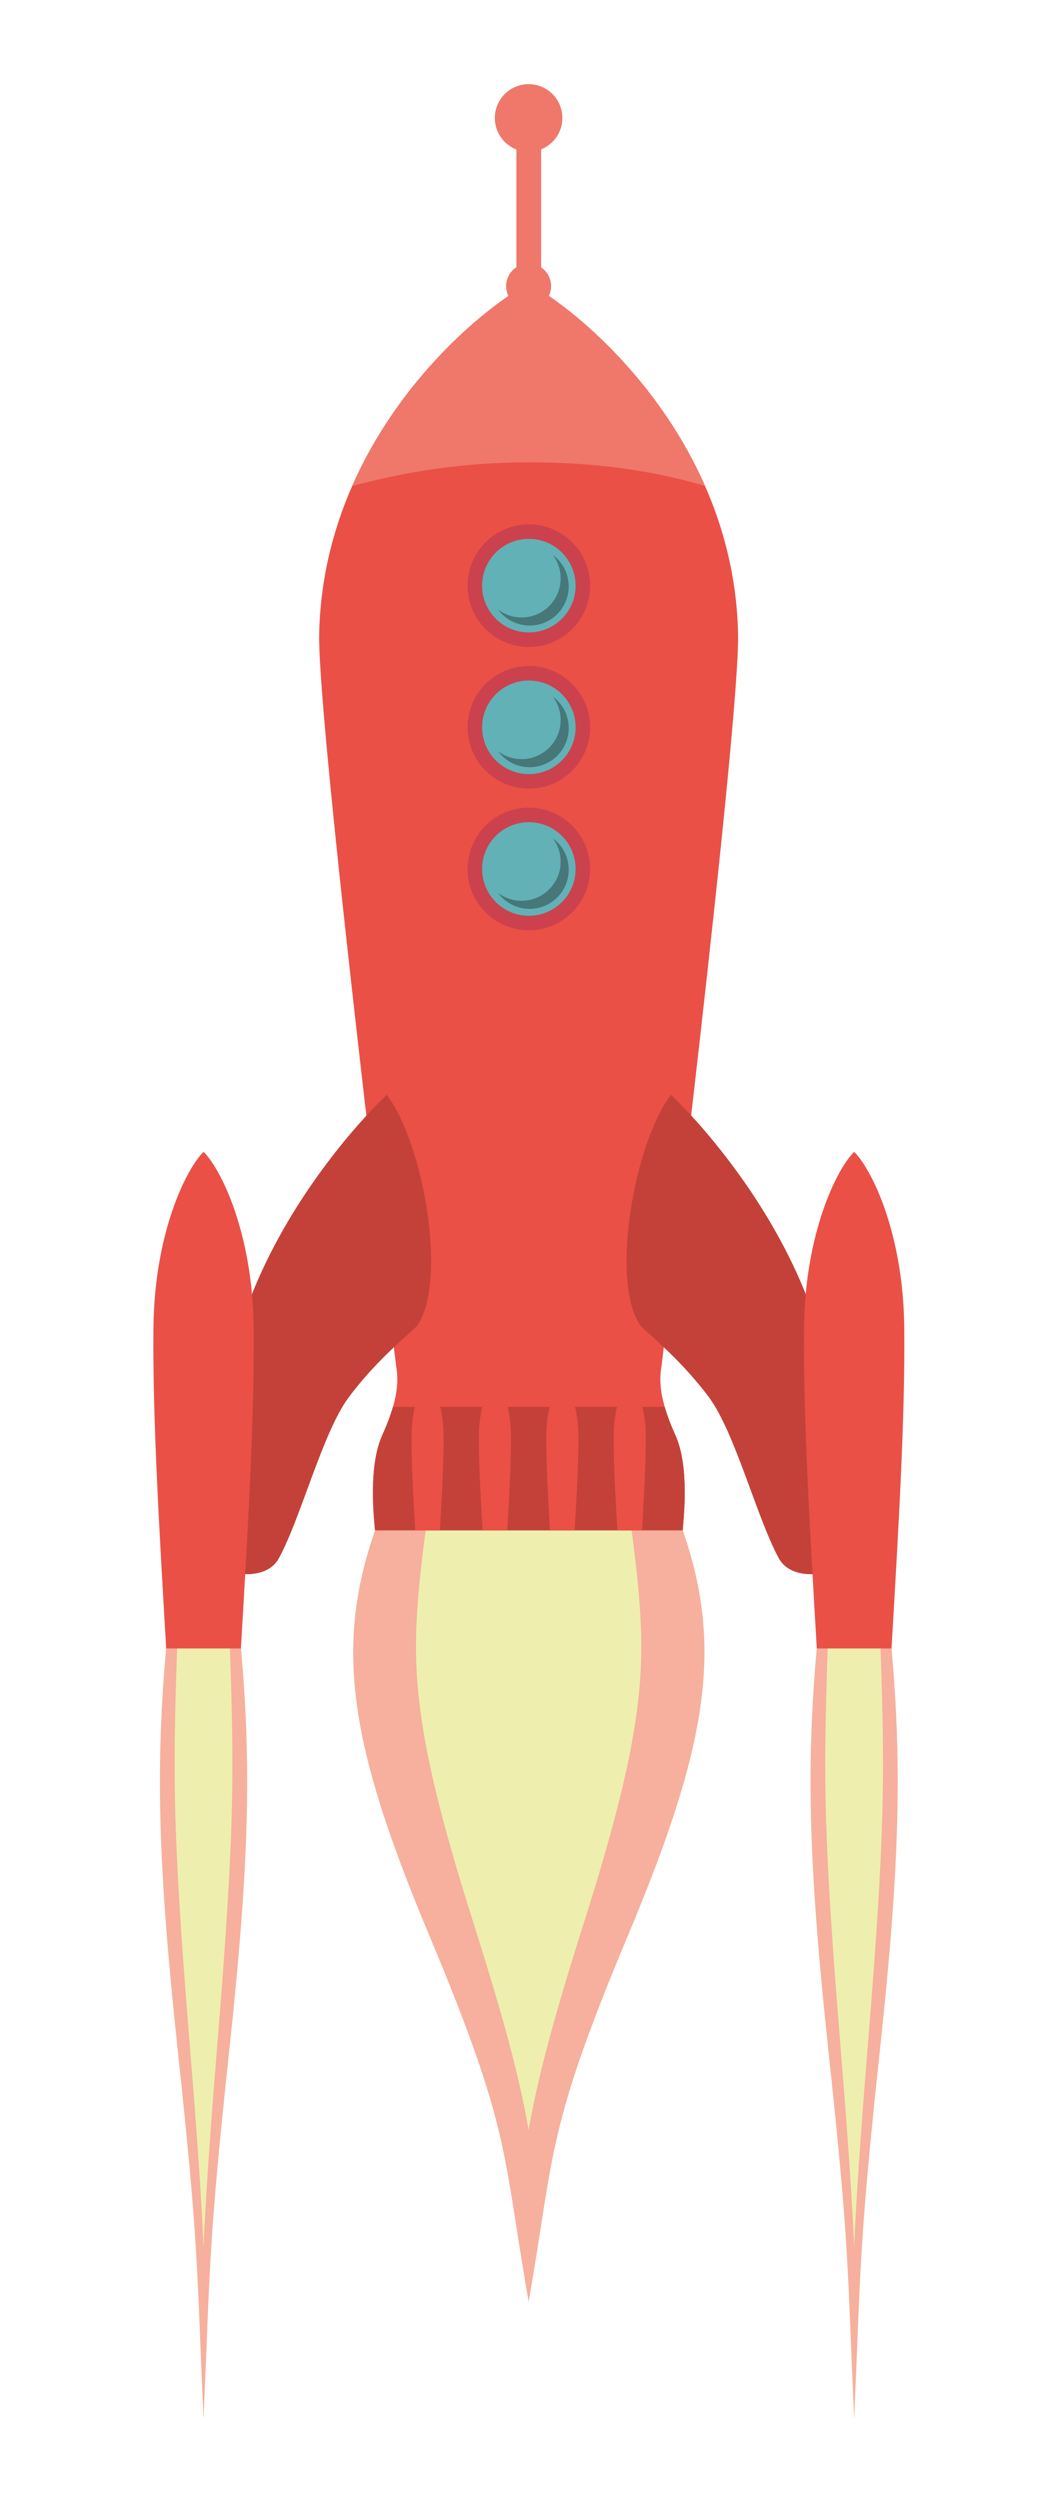 <?xml version="1.0" encoding="utf-8"?>
<!-- Generator: Adobe Illustrator 19.1.0, SVG Export Plug-In . SVG Version: 6.00 Build 0)  -->
<svg version="1.1" id="Layer_1" xmlns="http://www.w3.org/2000/svg" xmlns:xlink="http://www.w3.org/1999/xlink" x="0px" y="0px"
	 viewBox="0 0 513.16 1211.76" enable-background="new 0 0 513.16 1211.76" xml:space="preserve">
<path fill="#F6B09D" d="M331.15,741.69c19.91,57.13,11.82,104.74-26.27,195.64c-39.93,95.28-35.57,104.13-48.48,178.32h0
	c-12.9-74.19-8.55-83.04-48.48-178.32c-38.09-90.89-45.91-138.51-26-195.64H331.15z"/>
<path fill="#F6B09D" d="M116.86,798.63c5.11,57.13,4.07,104.74-5.71,195.64c-10.25,95.28-9.13,104.13-12.44,178.32h0
	c-3.31-74.19-2.19-83.04-12.44-178.32c-9.77-90.89-10.78-138.51-5.67-195.64H116.86z"/>
<path fill="#F6B09D" d="M432.39,798.63c5.11,57.13,4.11,104.74-5.67,195.64c-10.25,95.28-9.13,104.13-12.44,178.32l0,0
	c-3.31-74.19-2.19-83.04-12.44-178.32c-9.77-90.89-10.78-138.51-5.67-195.64H432.39z"/>
<path fill="#EEEEAF" d="M256.41,1032.37c-4.26-24.31-11.11-51.04-26.82-100.53c-15.28-48.13-23.13-80.17-26.26-107.15
	c-2.82-24.29-1.84-45.91,3.2-83.51h99.75c5.05,37.6,6.02,59.22,3.21,83.51c-3.13,26.97-10.98,59.02-26.26,107.15
	C267.52,981.33,260.67,1008.06,256.41,1032.37L256.41,1032.37z"/>
<path fill="#EEEEAF" d="M98.72,1089.16c-1.09-24.31-2.85-51.04-6.88-100.53c-3.92-48.13-5.93-80.17-6.74-107.15
	c-0.72-24.29-0.47-45.91,0.82-82.74h25.59c1.29,36.82,1.55,58.44,0.82,82.74c-0.8,26.97-2.82,59.02-6.74,107.15
	C101.57,1038.12,99.81,1064.85,98.72,1089.16L98.72,1089.16z"/>
<path fill="#EEEEAF" d="M414.28,1089.09c-1.09-24.31-2.85-51.04-6.88-100.53c-3.92-48.13-5.93-80.17-6.74-107.15
	c-0.72-24.29-0.47-45.91,0.82-82.74h25.59c1.3,36.82,1.55,58.44,0.82,82.74c-0.8,26.97-2.82,59.02-6.74,107.15
	C417.13,1038.05,415.37,1064.78,414.28,1089.09L414.28,1089.09z"/>
<path fill="#EA5046" d="M331.11,741.7c0.54-6.37,3.27-30.94-3.45-45.91c-6.72-14.98-8.39-24.65-6.83-33.5
	c0,0,38.03-311.05,37.16-355.06c-1.84-92.66-72.92-154.29-101.59-169.86c-28.82,15.74-99.75,77.21-101.59,169.86
	c-0.87,44,37.36,355.06,37.36,355.06c1.56,8.85-0.11,18.52-6.83,33.5c-6.72,14.97-3.99,39.54-3.45,45.91H331.11z"/>
<path fill="#C44139" d="M310.61,642.49c2.33,2.71,19.41,16.06,33.31,34.82c12.64,17.07,23.14,58.36,33.83,77.95
	c4.77,8.77,16.56,7.66,16.56,7.66s23.87-64.89-2.54-133.26c-18.6-48.15-52.14-85.5-66.32-99.06
	C307.65,553.91,295.78,620.87,310.61,642.49z"/>
<path fill="#EA5046" d="M432.41,798.96c3.35-57.16,6.66-112.8,6.18-155.67c-0.51-46.38-16.21-77.14-24.3-85.02
	c-8.05,7.8-23.79,38.65-24.3,85.02c-0.48,42.87,2.83,98.51,6.18,155.67H432.41z"/>
<path fill="#C44139" d="M202.4,642.49c-2.33,2.71-19.41,16.06-33.31,34.82c-12.64,17.07-23.14,58.36-33.83,77.95
	c-4.77,8.77-16.56,7.66-16.56,7.66s-23.87-64.89,2.54-133.26c18.6-48.15,52.14-85.5,66.33-99.06
	C205.37,553.91,217.24,620.87,202.4,642.49z"/>
<path fill="#EA5046" d="M80.61,798.96c-3.35-57.16-6.66-112.8-6.18-155.67c0.51-46.38,16.21-77.14,24.3-85.02
	c8.05,7.8,23.79,38.65,24.3,85.02c0.48,42.87-2.83,98.51-6.18,155.67H80.61z"/>
<g>
	<path fill="#EF786A" d="M256.47,215.64c-3.31,0-6-2.38-6-5.32V57.46c0-2.94,2.69-5.32,6-5.32s6,2.38,6,5.32v152.86
		C262.47,213.26,259.78,215.64,256.47,215.64L256.47,215.64z"/>
</g>
<circle fill="#EF786A" cx="256.39" cy="57.17" r="16.38"/>
<circle fill="#EF786A" cx="256.39" cy="138.66" r="10.91"/>
<path fill="#EF786A" d="M341.96,235.53c-23.09-52.51-65.1-87.05-85.56-98.16c-20.55,11.23-62.51,45.71-85.57,98.16
	c19.57-5.05,47.4-11.45,86.08-11.45C296.5,224.09,323.8,230.21,341.96,235.53z"/>
<circle fill="#CC414E" cx="256.51" cy="283.85" r="29.71"/>
<circle fill="#CC414E" cx="256.51" cy="352.51" r="29.71"/>
<circle fill="#CC414E" cx="256.51" cy="421.17" r="29.71"/>
<circle fill="#61B1B7" cx="256.51" cy="283.85" r="22.68"/>
<circle fill="#61B1B7" cx="256.51" cy="352.51" r="22.68"/>
<circle fill="#61B1B7" cx="256.51" cy="421.17" r="22.68"/>
<path fill="#477779" d="M252.97,299.27c-4.24,0-8.15-1.39-11.31-3.74c3.46,4.64,8.99,7.65,15.22,7.65
	c10.47,0,18.96-8.49,18.96-18.96c0-6.23-3.01-11.76-7.65-15.22c2.35,3.16,3.74,7.07,3.74,11.31
	C271.94,290.78,263.45,299.27,252.97,299.27z"/>
<path fill="#477779" d="M268.19,337.66c2.35,3.16,3.74,7.07,3.74,11.31c0,10.47-8.49,18.96-18.96,18.96
	c-4.24,0-8.15-1.39-11.31-3.74c3.46,4.64,8.99,7.65,15.22,7.65c10.47,0,18.96-8.49,18.96-18.96
	C275.84,346.64,272.83,341.11,268.19,337.66z"/>
<path fill="#477779" d="M268.19,406.32c2.35,3.16,3.74,7.07,3.74,11.31c0,10.47-8.49,18.96-18.96,18.96
	c-4.24,0-8.15-1.39-11.31-3.74c3.46,4.64,8.99,7.65,15.22,7.65c10.47,0,18.96-8.49,18.96-18.96
	C275.84,415.3,272.83,409.77,268.19,406.32z"/>
<path fill="#C44139" d="M185.34,695.79c-6.72,14.97-3.99,39.54-3.45,45.91h149.22c0.54-6.37,3.27-30.94-3.45-45.91
	c-2.35-5.23-4.07-9.8-5.26-13.93H190.6C189.4,685.99,187.68,690.56,185.34,695.79z"/>
<path fill="#EA5046" d="M215.13,695.29c-0.06-5.11-0.7-9.6-1.61-13.43h-12.3c-0.91,3.83-1.55,8.33-1.61,13.43
	c-0.14,12.86,0.78,29.33,1.78,46.41h11.96C214.35,724.62,215.28,708.16,215.13,695.29z"/>
<path fill="#EA5046" d="M247.82,695.29c-0.06-5.11-0.7-9.6-1.61-13.43h-12.3c-0.91,3.83-1.55,8.33-1.61,13.43
	c-0.14,12.86,0.78,29.33,1.78,46.41h11.96C247.04,724.62,247.96,708.16,247.82,695.29z"/>
<path fill="#EA5046" d="M280.5,695.29c-0.06-5.11-0.7-9.6-1.61-13.43h-12.3c-0.91,3.83-1.55,8.33-1.61,13.43
	c-0.14,12.86,0.78,29.33,1.78,46.41h11.96C279.72,724.62,280.65,708.16,280.5,695.29z"/>
<path fill="#EA5046" d="M313.19,695.29c-0.06-5.11-0.7-9.6-1.61-13.43h-12.3c-0.91,3.83-1.55,8.33-1.61,13.43
	c-0.14,12.86,0.78,29.33,1.78,46.41h11.96C312.41,724.62,313.33,708.16,313.19,695.29z"/>
</svg>
